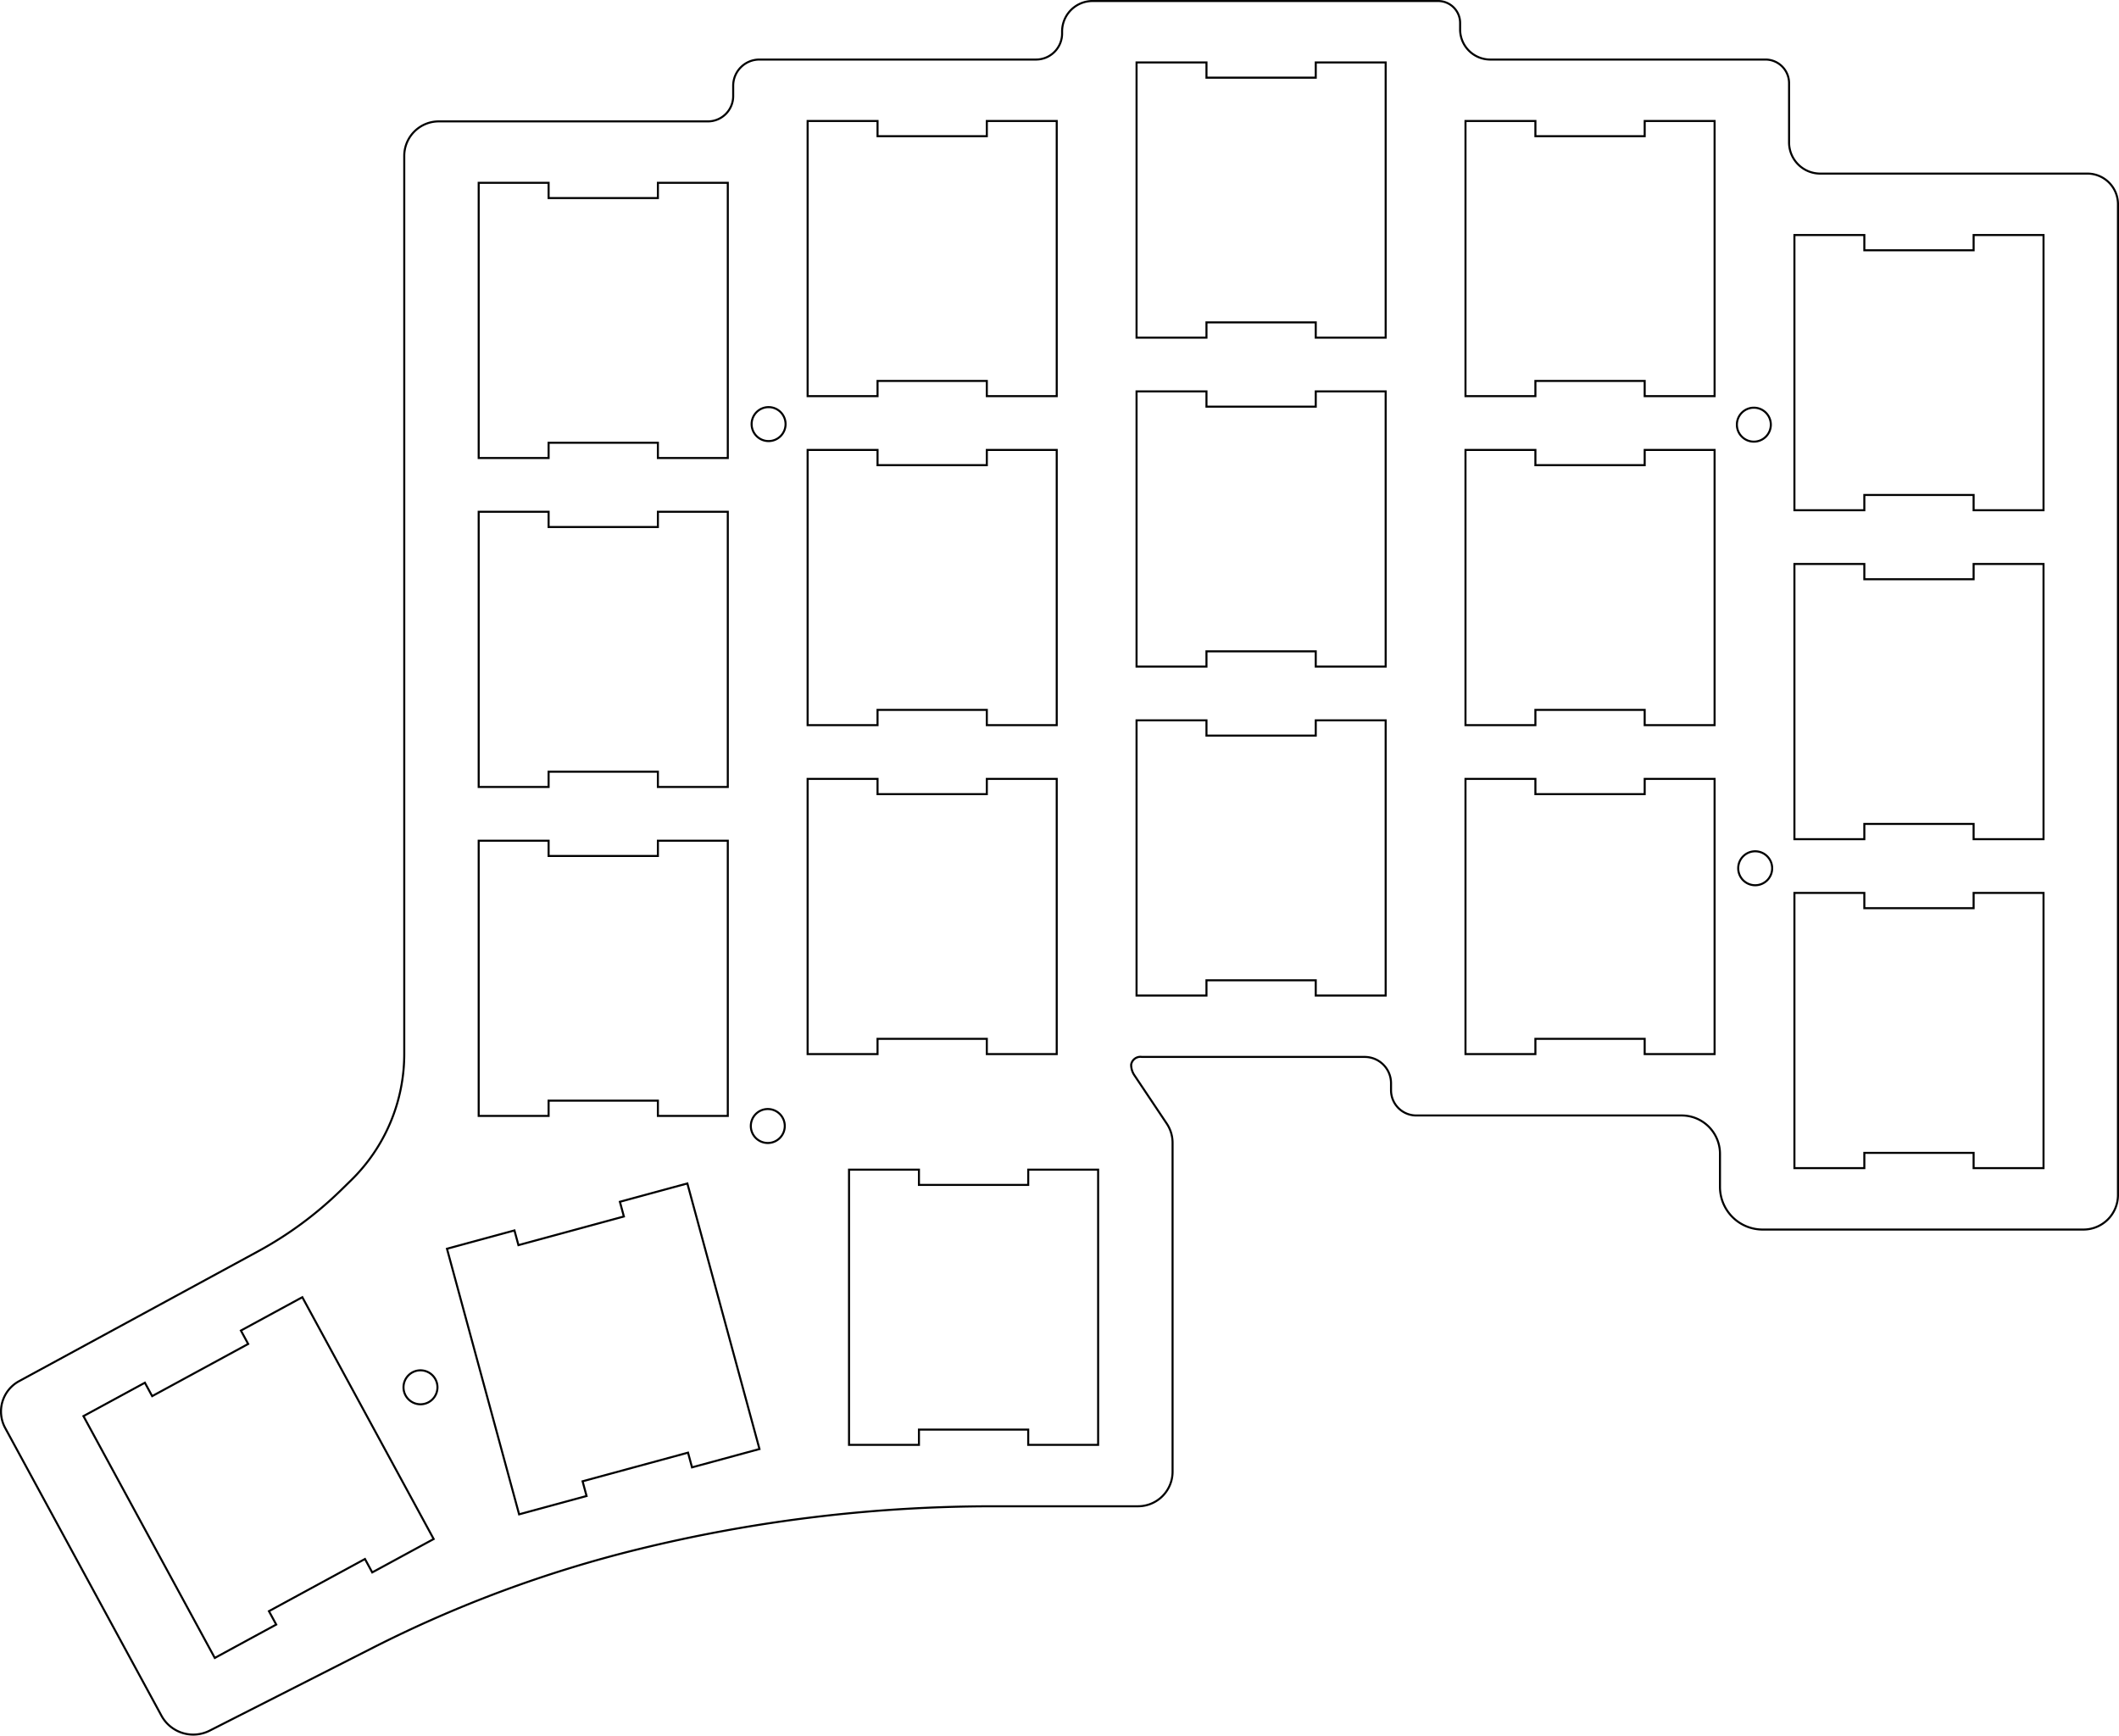 <?xml version="1.0" encoding="UTF-8" standalone="no"?>
<!-- Created with Inkscape (http://www.inkscape.org/) -->

<svg
   width="122.721mm"
   height="100.511mm"
   viewBox="0 0 122.721 100.511"
   version="1.1"
   id="svg1122"
   inkscape:version="1.1.2 (0a00cf5339, 2022-02-04)"
   sodipodi:docname="kb_plate_locking.svg"
   xmlns:inkscape="http://www.inkscape.org/namespaces/inkscape"
   xmlns:sodipodi="http://sodipodi.sourceforge.net/DTD/sodipodi-0.dtd"
   xmlns="http://www.w3.org/2000/svg"
   xmlns:svg="http://www.w3.org/2000/svg">
  <sodipodi:namedview
     id="namedview1124"
     pagecolor="#505050"
     bordercolor="#eeeeee"
     borderopacity="1"
     inkscape:pageshadow="0"
     inkscape:pageopacity="0"
     inkscape:pagecheckerboard="0"
     inkscape:document-units="mm"
     showgrid="false"
     fit-margin-top="0"
     fit-margin-left="0"
     fit-margin-right="0"
     fit-margin-bottom="0"
     inkscape:zoom="0.54431117"
     inkscape:cx="243.42694"
     inkscape:cy="217.70635"
     inkscape:window-width="1616"
     inkscape:window-height="872"
     inkscape:window-x="0"
     inkscape:window-y="0"
     inkscape:window-maximized="1"
     inkscape:current-layer="layer1" />
  <defs
     id="defs1119" />
  <g
     inkscape:label="Layer 1"
     inkscape:groupmode="layer"
     id="layer1"
     transform="translate(9.349,-90.71)">
    <path
       id="circle45283"
       style="fill:#ffffff;fill-opacity:0;stroke:#000000;stroke-width:0.118"
       d="m 36.147,115.27 a 0.983,0.983 0 0 1 -0.983,0.983 0.983,0.983 0 0 1 -0.983,-0.983 0.983,0.983 0 0 1 0.983,-0.983 0.983,0.983 0 0 1 0.983,0.983 z m 57.138,25.722 a 0.983,0.983 0 0 1 -0.983,0.983 0.983,0.983 0 0 1 -0.983,-0.983 0.983,0.983 0 0 1 0.983,-0.983 0.983,0.983 0 0 1 0.983,0.983 z m -0.077,-25.689 a 0.983,0.983 0 0 1 -0.983,0.983 0.983,0.983 0 0 1 -0.983,-0.983 0.983,0.983 0 0 1 0.983,-0.983 0.983,0.983 0 0 1 0.983,0.983 z m -57.107,40.615 a 0.983,0.983 0 0 1 -0.983,0.983 0.983,0.983 0 0 1 -0.983,-0.983 0.983,0.983 0 0 1 0.983,-0.983 0.983,0.983 0 0 1 0.983,0.983 z M 15.986,171.05 a 0.983,0.983 0 0 1 -0.983,0.983 0.983,0.983 0 0 1 -0.983,-0.983 0.983,0.983 0 0 1 0.983,-0.983 0.983,0.983 0 0 1 0.983,0.983 z M 52.162,92.534 v 0.114 a 1.51,1.51 0 0 1 -1.51,1.51 H 34.633 a 1.52,1.52 0 0 0 -1.52,1.52 v 0.596 a 1.466,1.466 0 0 1 -1.466,1.466 H 16.063 a 2,2 0 0 0 -2,2 v 52.006 a 10.229,10.229 0 0 1 -3.075,7.311 l -0.579,0.566 a 21.658,21.658 0 0 1 -4.809,3.551 l -13.845,7.521 a 2,2 0 0 0 -0.803,2.712 l 9.049,16.659 a 2.095,2.095 0 0 0 2.79,0.868 l 9.46,-4.805 a 71.619,71.619 0 0 1 15.348,-5.697 v 0 a 86.368,86.368 0 0 1 20.603,-2.493 h 8.358 a 2,2 0 0 0 2,-2 v -19.048 a 2.002,2.002 0 0 0 -0.338,-1.113 l -1.876,-2.803 a 1.093,1.093 0 0 1 -0.185,-0.608 0.542,0.542 0 0 1 0.622,-0.449 h 12.905 a 1.524,1.524 0 0 1 1.524,1.524 v 0.403 a 1.463,1.463 0 0 0 1.463,1.463 h 15.369 a 2.219,2.219 0 0 1 2.219,2.219 v 1.917 a 2.47,2.47 0 0 0 2.47,2.47 h 18.579 a 2,2 0 0 0 2,-2 v -57.379 a 1.772,1.772 0 0 0 -1.772,-1.772 H 96.07 A 1.806,1.806 0 0 1 94.264,98.957 V 95.527 A 1.369,1.369 0 0 0 92.895,94.158 H 76.958 A 1.745,1.745 0 0 1 75.213,92.413 V 92.042 A 1.272,1.272 0 0 0 73.941,90.769 H 53.926 a 1.764,1.764 0 0 0 -1.764,1.764 z m -56.678,80.184 3.558,-1.933 0.421,0.776 5.561,-3.021 -0.421,-0.776 3.557,-1.932 7.607,14.004 -3.558,1.933 -0.421,-0.776 -5.561,3.021 0.421,0.776 -3.558,1.933 z m 21.054,-9.692 3.907,-1.061 0.231,0.852 6.107,-1.659 -0.231,-0.852 3.907,-1.061 4.177,15.38 -3.907,1.061 -0.231,-0.852 -6.107,1.659 0.231,0.852 -3.907,1.061 z m 23.284,-4.58 h 4.049 v 0.883 h 6.329 l 8.3e-4,-0.883 h 4.048 v 15.937 h -4.049 v -0.883 h -6.329 v 0.883 h -4.049 z m 54.752,-16.026 h 4.049 v 0.883 h 6.329 l 8.3e-4,-0.883 h 4.048 v 15.937 h -4.049 v -0.883 h -6.329 v 0.883 h -4.049 z m 0,-19.05 h 4.049 v 0.883 h 6.329 l 8.3e-4,-0.883 h 4.048 v 15.937 h -4.049 v -0.883 h -6.329 v 0.883 h -4.049 z m -19.05,12.445 h 4.049 v 0.883 h 6.329 l 8.3e-4,-0.883 h 4.048 v 15.937 h -4.049 v -0.883 h -6.329 v 0.883 h -4.049 z m 0,-19.05 h 4.049 v 0.883 h 6.329 l 8.3e-4,-0.883 h 4.048 v 15.937 h -4.049 v -0.883 h -6.329 v 0.883 h -4.049 z m -19.05,15.66 h 4.049 v 0.883 h 6.329 l 8.3e-4,-0.883 h 4.048 v 15.937 h -4.049 v -0.883 h -6.329 v 0.883 h -4.049 z m 0,-19.05 h 4.049 v 0.883 h 6.329 l 8.3e-4,-0.883 h 4.048 v 15.937 h -4.049 v -0.883 h -6.329 v 0.883 h -4.049 z m -19.05,22.44 h 4.049 v 0.883 h 6.329 l 8.3e-4,-0.883 h 4.048 v 15.937 h -4.049 v -0.883 h -6.329 v 0.883 h -4.049 z m 0,-19.05 h 4.049 v 0.883 h 6.329 l 8.3e-4,-0.883 h 4.048 v 15.937 h -4.049 v -0.883 h -6.329 v 0.883 h -4.049 z m -19.05,22.631 h 4.049 v 0.883 h 6.329 l 8.3e-4,-0.883 h 4.048 v 15.937 h -4.049 v -0.883 h -6.329 v 0.883 h -4.049 z m 0,-19.05 h 4.049 v 0.883 h 6.329 l 8.3e-4,-0.883 h 4.048 v 15.937 h -4.049 v -0.883 h -6.329 v 0.883 h -4.049 z m 76.2,-16.026 h 4.049 v 0.883 h 6.329 l 8.3e-4,-0.883 h 4.048 v 15.937 h -4.049 v -0.883 h -6.329 v 0.883 h -4.049 z m -19.05,-6.605 h 4.049 v 0.883 h 6.329 l 8.3e-4,-0.883 h 4.048 v 15.937 h -4.049 v -0.883 h -6.329 v 0.883 h -4.049 z m -19.05,-3.39 h 4.049 v 0.883 h 6.329 l 8.3e-4,-0.883 h 4.048 v 15.937 h -4.049 v -0.883 h -6.329 v 0.883 h -4.049 z m -19.05,3.39 h 4.049 v 0.883 h 6.329 l 8.3e-4,-0.883 h 4.048 v 15.937 h -4.049 v -0.883 h -6.329 v 0.883 h -4.049 z m -19.05,3.581 h 4.049 v 0.883 h 6.329 l 8.3e-4,-0.883 h 4.048 v 15.937 h -4.049 v -0.883 h -6.329 v 0.883 h -4.049 z"
       inkscape:export-filename="/home/dan/git/split-keyboard-case-builder/src/kb_plate_locking.svg"
       inkscape:export-xdpi="96"
       inkscape:export-ydpi="96" />
  </g>
</svg>
